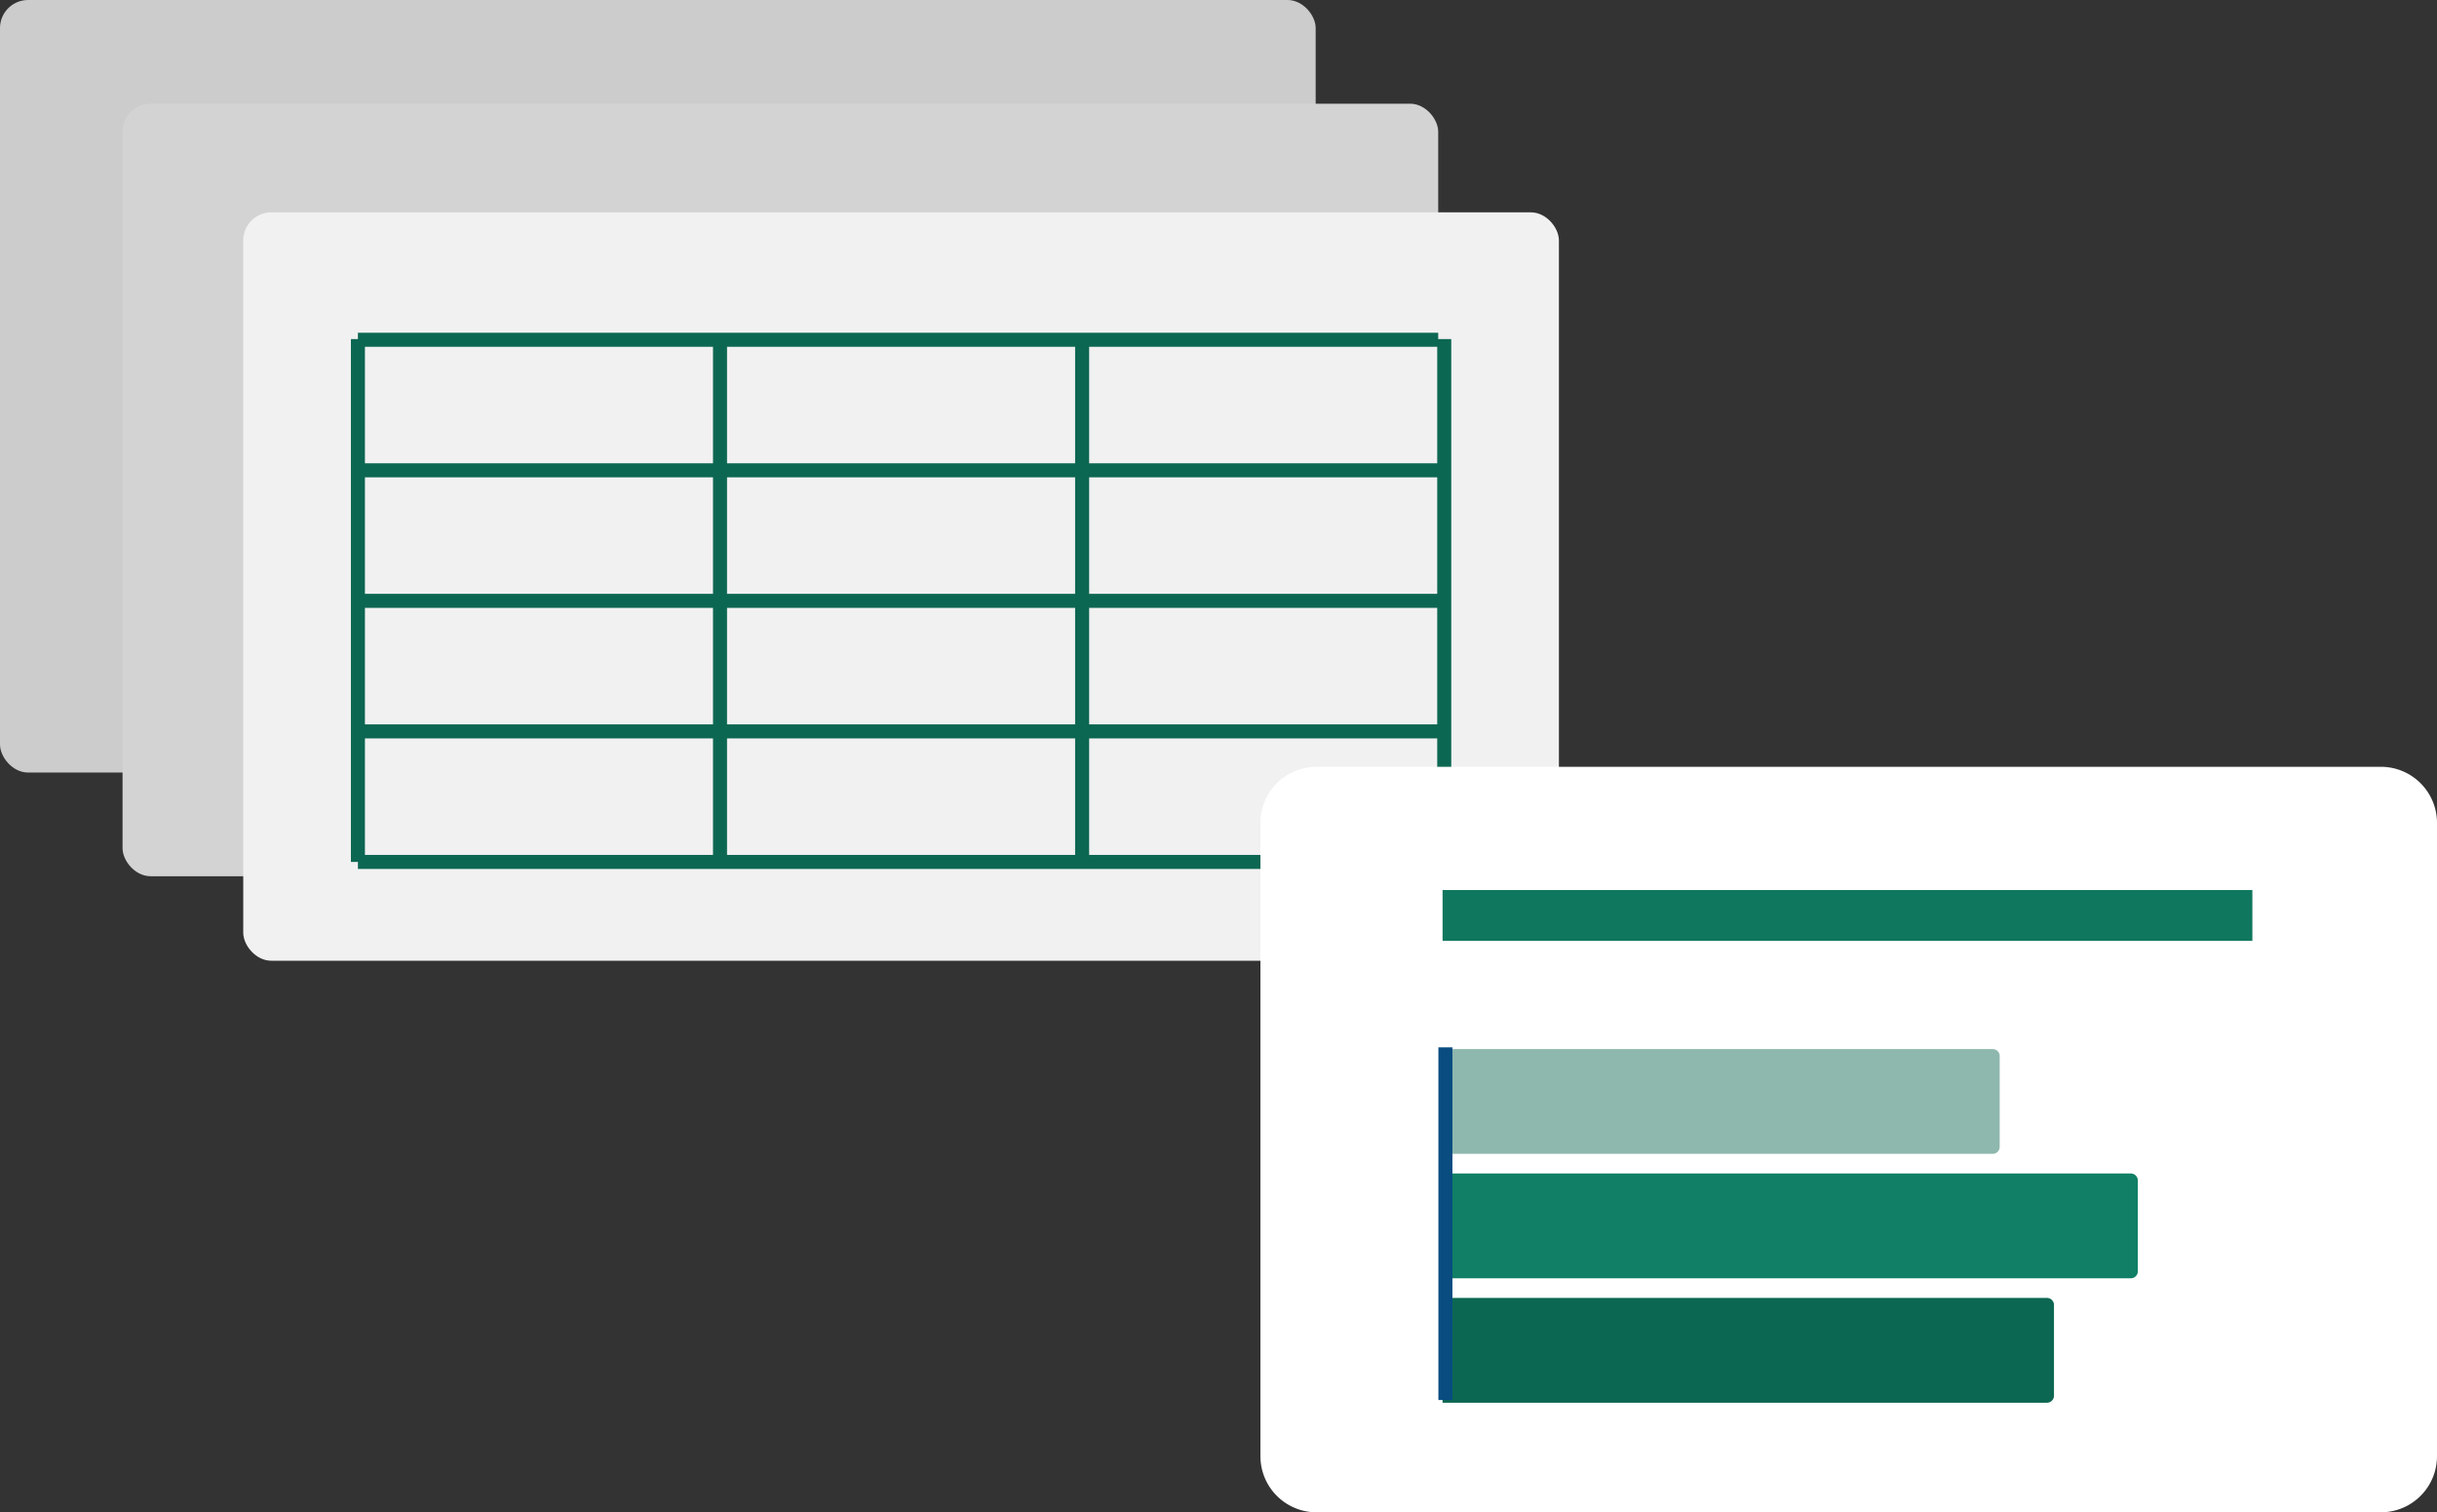 <svg xmlns="http://www.w3.org/2000/svg" width="347.435" height="215.592" viewBox="0 0 347.435 215.592">
  <rect x="0" y="0" width="347.435" height="215.592" fill="#333333" stroke="none"/>
  <g id="Group_986" data-name="Group 986" transform="translate(-113.636 -2224.365)">
    <g id="Group_972" data-name="Group 972" transform="translate(-136.413 -89.939)">
      <rect id="Rectangle_320" data-name="Rectangle 320" width="187.57" height="110.133" rx="4" transform="translate(250.049 2314.304)" fill="#ccc"/>
      <rect id="Rectangle_289" data-name="Rectangle 289" width="187.57" height="110.133" rx="4" transform="translate(267.52 2329.087)" fill="#d3d3d3"/>
      <g id="Group_971" data-name="Group 971" transform="translate(284.727 2344.574)">
        <rect id="Rectangle_290" data-name="Rectangle 290" width="187.57" height="106.691" rx="4" fill="#f1f1f1"/>
        <line id="Line_36" data-name="Line 36" x2="154.014" transform="translate(16.349 92.606)" fill="none" stroke="#0c6752" stroke-width="2"/>
        <line id="Line_37" data-name="Line 37" x2="154.014" transform="translate(16.349 73.996)" fill="none" stroke="#0c6752" stroke-width="2"/>
        <line id="Line_38" data-name="Line 38" x2="154.014" transform="translate(16.349 55.386)" fill="none" stroke="#0c6752" stroke-width="2"/>
        <line id="Line_39" data-name="Line 39" x2="154.014" transform="translate(16.349 36.777)" fill="none" stroke="#0c6752" stroke-width="2"/>
        <line id="Line_40" data-name="Line 40" x2="154.014" transform="translate(16.349 18.167)" fill="none" stroke="#0c6752" stroke-width="2"/>
        <line id="Line_41" data-name="Line 41" y1="74.537" transform="translate(119.598 18.069)" fill="none" stroke="#0c6752" stroke-width="2"/>
        <line id="Line_44" data-name="Line 44" y1="74.537" transform="translate(171.222 18.069)" fill="none" stroke="#0c6752" stroke-width="2"/>
        <line id="Line_42" data-name="Line 42" y1="74.537" transform="translate(67.973 18.069)" fill="none" stroke="#0c6752" stroke-width="2"/>
        <line id="Line_43" data-name="Line 43" y1="74.537" transform="translate(16.349 18.069)" fill="none" stroke="#0c6752" stroke-width="2"/>
      </g>
    </g>
    <path id="Path_534" data-name="Path 534" d="M8,0H159.74a8,8,0,0,1,8,8V98.278a8,8,0,0,1-8,8H8a8,8,0,0,1-8-8V8A8,8,0,0,1,8,0Z" transform="translate(293.331 2333.679)" fill="#fff"/>
    <g id="Group_951" data-name="Group 951" transform="translate(376.504 2365.475) rotate(90)">
      <path id="Rectangle_291" data-name="Rectangle 291" d="M1,0H13.939a1,1,0,0,1,1,1V79.425a0,0,0,0,1,0,0H0a0,0,0,0,1,0,0V1A1,1,0,0,1,1,0Z" transform="translate(8.442 -22.221)" fill="#8eb7ad"/>
      <path id="Rectangle_292" data-name="Rectangle 292" d="M1,0H13.939a1,1,0,0,1,1,1V99.122a0,0,0,0,1,0,0H0a0,0,0,0,1,0,0V1A1,1,0,0,1,1,0Z" transform="translate(26.182 -41.918)" fill="#107f65"/>
      <path id="Rectangle_293" data-name="Rectangle 293" d="M1,0H13.939a1,1,0,0,1,1,1V87.166a0,0,0,0,1,0,0H0a0,0,0,0,1,0,0V1A1,1,0,0,1,1,0Z" transform="translate(43.922 -29.961)" fill="#0c6752"/>
      <line id="Line_45" data-name="Line 45" x2="50.283" transform="translate(8.191 56.801)" fill="none" stroke="#084c80" stroke-width="2"/>
    </g>
    <rect id="Rectangle_286" data-name="Rectangle 286" width="115.45" height="7.244" transform="translate(319.299 2351.25)" fill="#0f775e"/>
  </g>
</svg>

